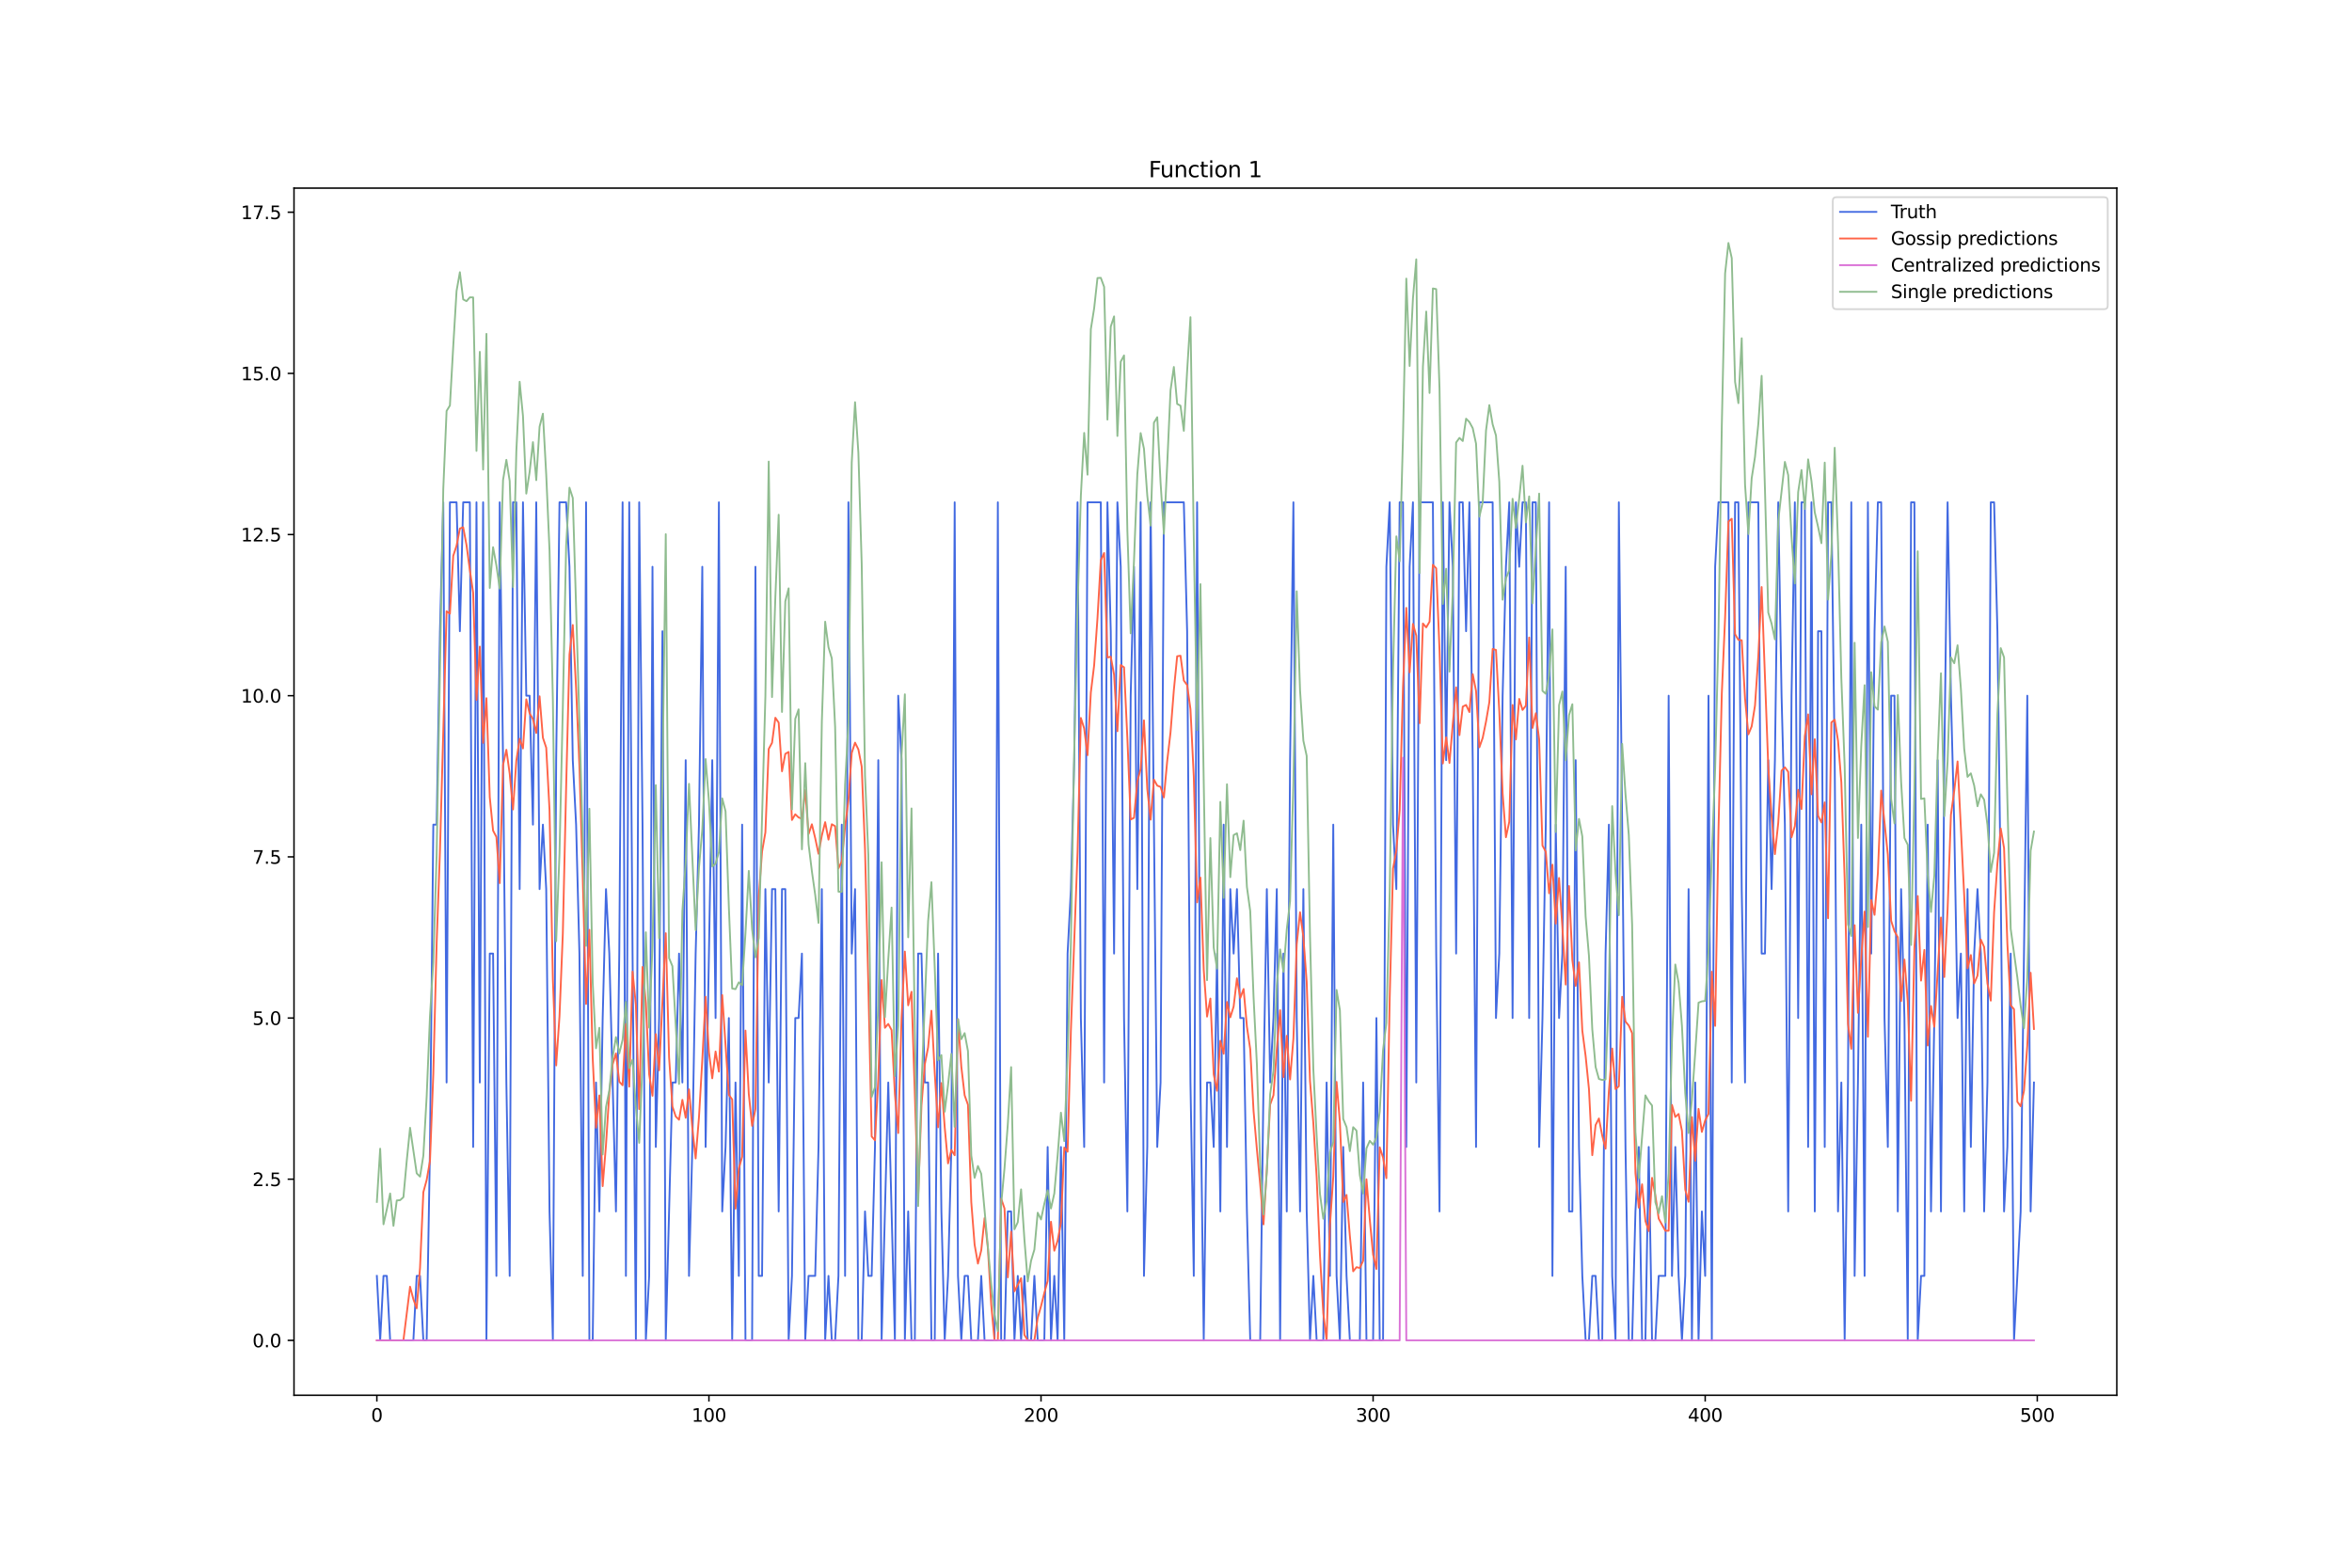 <?xml version="1.0" encoding="utf-8" standalone="no"?>
<!DOCTYPE svg PUBLIC "-//W3C//DTD SVG 1.1//EN"
  "http://www.w3.org/Graphics/SVG/1.1/DTD/svg11.dtd">
<svg xmlns:xlink="http://www.w3.org/1999/xlink" width="1296pt" height="864pt" viewBox="0 0 1296 864" xmlns="http://www.w3.org/2000/svg" version="1.1">
 <defs>
  <style type="text/css">*{stroke-linejoin: round; stroke-linecap: butt}</style>
 </defs>
 <g id="figure_1">
  <g id="patch_1">
   <path d="M 0 864 
L 1296 864 
L 1296 0 
L 0 0 
z
" style="fill: #ffffff"/>
  </g>
  <g id="axes_1">
   <g id="patch_2">
    <path d="M 162 768.96 
L 1166.4 768.96 
L 1166.4 103.68 
L 162 103.68 
z
" style="fill: #ffffff"/>
   </g>
   <g id="matplotlib.axis_1">
    <g id="xtick_1">
     <g id="line2d_1">
      <defs>
       <path id="m8af82db2a5" d="M 0 0 
L 0 3.5 
" style="stroke: #000000; stroke-width: 0.8"/>
      </defs>
      <g>
       <use xlink:href="#m8af82db2a5" x="207.655" y="768.96" style="stroke: #000000; stroke-width: 0.8"/>
      </g>
     </g>
     <g id="text_1">
      <!-- 0 -->
      <g transform="translate(204.473 783.558) scale(0.1 -0.1)">
       <defs>
        <path id="DejaVuSans-30" d="M 2034 4250 
Q 1547 4250 1301 3770 
Q 1056 3291 1056 2328 
Q 1056 1369 1301 889 
Q 1547 409 2034 409 
Q 2525 409 2770 889 
Q 3016 1369 3016 2328 
Q 3016 3291 2770 3770 
Q 2525 4250 2034 4250 
z
M 2034 4750 
Q 2819 4750 3233 4129 
Q 3647 3509 3647 2328 
Q 3647 1150 3233 529 
Q 2819 -91 2034 -91 
Q 1250 -91 836 529 
Q 422 1150 422 2328 
Q 422 3509 836 4129 
Q 1250 4750 2034 4750 
z
" transform="scale(0.016)"/>
       </defs>
       <use xlink:href="#DejaVuSans-30"/>
      </g>
     </g>
    </g>
    <g id="xtick_2">
     <g id="line2d_2">
      <g>
       <use xlink:href="#m8af82db2a5" x="390.639" y="768.96" style="stroke: #000000; stroke-width: 0.8"/>
      </g>
     </g>
     <g id="text_2">
      <!-- 100 -->
      <g transform="translate(381.095 783.558) scale(0.1 -0.1)">
       <defs>
        <path id="DejaVuSans-31" d="M 794 531 
L 1825 531 
L 1825 4091 
L 703 3866 
L 703 4441 
L 1819 4666 
L 2450 4666 
L 2450 531 
L 3481 531 
L 3481 0 
L 794 0 
L 794 531 
z
" transform="scale(0.016)"/>
       </defs>
       <use xlink:href="#DejaVuSans-31"/>
       <use xlink:href="#DejaVuSans-30" x="63.623"/>
       <use xlink:href="#DejaVuSans-30" x="127.246"/>
      </g>
     </g>
    </g>
    <g id="xtick_3">
     <g id="line2d_3">
      <g>
       <use xlink:href="#m8af82db2a5" x="573.623" y="768.96" style="stroke: #000000; stroke-width: 0.8"/>
      </g>
     </g>
     <g id="text_3">
      <!-- 200 -->
      <g transform="translate(564.079 783.558) scale(0.1 -0.1)">
       <defs>
        <path id="DejaVuSans-32" d="M 1228 531 
L 3431 531 
L 3431 0 
L 469 0 
L 469 531 
Q 828 903 1448 1529 
Q 2069 2156 2228 2338 
Q 2531 2678 2651 2914 
Q 2772 3150 2772 3378 
Q 2772 3750 2511 3984 
Q 2250 4219 1831 4219 
Q 1534 4219 1204 4116 
Q 875 4013 500 3803 
L 500 4441 
Q 881 4594 1212 4672 
Q 1544 4750 1819 4750 
Q 2544 4750 2975 4387 
Q 3406 4025 3406 3419 
Q 3406 3131 3298 2873 
Q 3191 2616 2906 2266 
Q 2828 2175 2409 1742 
Q 1991 1309 1228 531 
z
" transform="scale(0.016)"/>
       </defs>
       <use xlink:href="#DejaVuSans-32"/>
       <use xlink:href="#DejaVuSans-30" x="63.623"/>
       <use xlink:href="#DejaVuSans-30" x="127.246"/>
      </g>
     </g>
    </g>
    <g id="xtick_4">
     <g id="line2d_4">
      <g>
       <use xlink:href="#m8af82db2a5" x="756.607" y="768.96" style="stroke: #000000; stroke-width: 0.8"/>
      </g>
     </g>
     <g id="text_4">
      <!-- 300 -->
      <g transform="translate(747.063 783.558) scale(0.1 -0.1)">
       <defs>
        <path id="DejaVuSans-33" d="M 2597 2516 
Q 3050 2419 3304 2112 
Q 3559 1806 3559 1356 
Q 3559 666 3084 287 
Q 2609 -91 1734 -91 
Q 1441 -91 1130 -33 
Q 819 25 488 141 
L 488 750 
Q 750 597 1062 519 
Q 1375 441 1716 441 
Q 2309 441 2620 675 
Q 2931 909 2931 1356 
Q 2931 1769 2642 2001 
Q 2353 2234 1838 2234 
L 1294 2234 
L 1294 2753 
L 1863 2753 
Q 2328 2753 2575 2939 
Q 2822 3125 2822 3475 
Q 2822 3834 2567 4026 
Q 2313 4219 1838 4219 
Q 1578 4219 1281 4162 
Q 984 4106 628 3988 
L 628 4550 
Q 988 4650 1302 4700 
Q 1616 4750 1894 4750 
Q 2613 4750 3031 4423 
Q 3450 4097 3450 3541 
Q 3450 3153 3228 2886 
Q 3006 2619 2597 2516 
z
" transform="scale(0.016)"/>
       </defs>
       <use xlink:href="#DejaVuSans-33"/>
       <use xlink:href="#DejaVuSans-30" x="63.623"/>
       <use xlink:href="#DejaVuSans-30" x="127.246"/>
      </g>
     </g>
    </g>
    <g id="xtick_5">
     <g id="line2d_5">
      <g>
       <use xlink:href="#m8af82db2a5" x="939.591" y="768.96" style="stroke: #000000; stroke-width: 0.8"/>
      </g>
     </g>
     <g id="text_5">
      <!-- 400 -->
      <g transform="translate(930.047 783.558) scale(0.1 -0.1)">
       <defs>
        <path id="DejaVuSans-34" d="M 2419 4116 
L 825 1625 
L 2419 1625 
L 2419 4116 
z
M 2253 4666 
L 3047 4666 
L 3047 1625 
L 3713 1625 
L 3713 1100 
L 3047 1100 
L 3047 0 
L 2419 0 
L 2419 1100 
L 313 1100 
L 313 1709 
L 2253 4666 
z
" transform="scale(0.016)"/>
       </defs>
       <use xlink:href="#DejaVuSans-34"/>
       <use xlink:href="#DejaVuSans-30" x="63.623"/>
       <use xlink:href="#DejaVuSans-30" x="127.246"/>
      </g>
     </g>
    </g>
    <g id="xtick_6">
     <g id="line2d_6">
      <g>
       <use xlink:href="#m8af82db2a5" x="1122.575" y="768.96" style="stroke: #000000; stroke-width: 0.8"/>
      </g>
     </g>
     <g id="text_6">
      <!-- 500 -->
      <g transform="translate(1113.032 783.558) scale(0.1 -0.1)">
       <defs>
        <path id="DejaVuSans-35" d="M 691 4666 
L 3169 4666 
L 3169 4134 
L 1269 4134 
L 1269 2991 
Q 1406 3038 1543 3061 
Q 1681 3084 1819 3084 
Q 2600 3084 3056 2656 
Q 3513 2228 3513 1497 
Q 3513 744 3044 326 
Q 2575 -91 1722 -91 
Q 1428 -91 1123 -41 
Q 819 9 494 109 
L 494 744 
Q 775 591 1075 516 
Q 1375 441 1709 441 
Q 2250 441 2565 725 
Q 2881 1009 2881 1497 
Q 2881 1984 2565 2268 
Q 2250 2553 1709 2553 
Q 1456 2553 1204 2497 
Q 953 2441 691 2322 
L 691 4666 
z
" transform="scale(0.016)"/>
       </defs>
       <use xlink:href="#DejaVuSans-35"/>
       <use xlink:href="#DejaVuSans-30" x="63.623"/>
       <use xlink:href="#DejaVuSans-30" x="127.246"/>
      </g>
     </g>
    </g>
   </g>
   <g id="matplotlib.axis_2">
    <g id="ytick_1">
     <g id="line2d_7">
      <defs>
       <path id="md6c53625ad" d="M 0 0 
L -3.5 0 
" style="stroke: #000000; stroke-width: 0.8"/>
      </defs>
      <g>
       <use xlink:href="#md6c53625ad" x="162" y="738.72" style="stroke: #000000; stroke-width: 0.8"/>
      </g>
     </g>
     <g id="text_7">
      <!-- 0.0 -->
      <g transform="translate(139.097 742.519) scale(0.1 -0.1)">
       <defs>
        <path id="DejaVuSans-2e" d="M 684 794 
L 1344 794 
L 1344 0 
L 684 0 
L 684 794 
z
" transform="scale(0.016)"/>
       </defs>
       <use xlink:href="#DejaVuSans-30"/>
       <use xlink:href="#DejaVuSans-2e" x="63.623"/>
       <use xlink:href="#DejaVuSans-30" x="95.41"/>
      </g>
     </g>
    </g>
    <g id="ytick_2">
     <g id="line2d_8">
      <g>
       <use xlink:href="#md6c53625ad" x="162" y="649.896" style="stroke: #000000; stroke-width: 0.8"/>
      </g>
     </g>
     <g id="text_8">
      <!-- 2.5 -->
      <g transform="translate(139.097 653.695) scale(0.1 -0.1)">
       <use xlink:href="#DejaVuSans-32"/>
       <use xlink:href="#DejaVuSans-2e" x="63.623"/>
       <use xlink:href="#DejaVuSans-35" x="95.41"/>
      </g>
     </g>
    </g>
    <g id="ytick_3">
     <g id="line2d_9">
      <g>
       <use xlink:href="#md6c53625ad" x="162" y="561.072" style="stroke: #000000; stroke-width: 0.8"/>
      </g>
     </g>
     <g id="text_9">
      <!-- 5.0 -->
      <g transform="translate(139.097 564.871) scale(0.1 -0.1)">
       <use xlink:href="#DejaVuSans-35"/>
       <use xlink:href="#DejaVuSans-2e" x="63.623"/>
       <use xlink:href="#DejaVuSans-30" x="95.41"/>
      </g>
     </g>
    </g>
    <g id="ytick_4">
     <g id="line2d_10">
      <g>
       <use xlink:href="#md6c53625ad" x="162" y="472.247" style="stroke: #000000; stroke-width: 0.8"/>
      </g>
     </g>
     <g id="text_10">
      <!-- 7.5 -->
      <g transform="translate(139.097 476.047) scale(0.1 -0.1)">
       <defs>
        <path id="DejaVuSans-37" d="M 525 4666 
L 3525 4666 
L 3525 4397 
L 1831 0 
L 1172 0 
L 2766 4134 
L 525 4134 
L 525 4666 
z
" transform="scale(0.016)"/>
       </defs>
       <use xlink:href="#DejaVuSans-37"/>
       <use xlink:href="#DejaVuSans-2e" x="63.623"/>
       <use xlink:href="#DejaVuSans-35" x="95.41"/>
      </g>
     </g>
    </g>
    <g id="ytick_5">
     <g id="line2d_11">
      <g>
       <use xlink:href="#md6c53625ad" x="162" y="383.423" style="stroke: #000000; stroke-width: 0.8"/>
      </g>
     </g>
     <g id="text_11">
      <!-- 10.0 -->
      <g transform="translate(132.734 387.222) scale(0.1 -0.1)">
       <use xlink:href="#DejaVuSans-31"/>
       <use xlink:href="#DejaVuSans-30" x="63.623"/>
       <use xlink:href="#DejaVuSans-2e" x="127.246"/>
       <use xlink:href="#DejaVuSans-30" x="159.033"/>
      </g>
     </g>
    </g>
    <g id="ytick_6">
     <g id="line2d_12">
      <g>
       <use xlink:href="#md6c53625ad" x="162" y="294.599" style="stroke: #000000; stroke-width: 0.8"/>
      </g>
     </g>
     <g id="text_12">
      <!-- 12.5 -->
      <g transform="translate(132.734 298.398) scale(0.1 -0.1)">
       <use xlink:href="#DejaVuSans-31"/>
       <use xlink:href="#DejaVuSans-32" x="63.623"/>
       <use xlink:href="#DejaVuSans-2e" x="127.246"/>
       <use xlink:href="#DejaVuSans-35" x="159.033"/>
      </g>
     </g>
    </g>
    <g id="ytick_7">
     <g id="line2d_13">
      <g>
       <use xlink:href="#md6c53625ad" x="162" y="205.775" style="stroke: #000000; stroke-width: 0.8"/>
      </g>
     </g>
     <g id="text_13">
      <!-- 15.0 -->
      <g transform="translate(132.734 209.574) scale(0.1 -0.1)">
       <use xlink:href="#DejaVuSans-31"/>
       <use xlink:href="#DejaVuSans-35" x="63.623"/>
       <use xlink:href="#DejaVuSans-2e" x="127.246"/>
       <use xlink:href="#DejaVuSans-30" x="159.033"/>
      </g>
     </g>
    </g>
    <g id="ytick_8">
     <g id="line2d_14">
      <g>
       <use xlink:href="#md6c53625ad" x="162" y="116.95" style="stroke: #000000; stroke-width: 0.8"/>
      </g>
     </g>
     <g id="text_14">
      <!-- 17.5 -->
      <g transform="translate(132.734 120.75) scale(0.1 -0.1)">
       <use xlink:href="#DejaVuSans-31"/>
       <use xlink:href="#DejaVuSans-37" x="63.623"/>
       <use xlink:href="#DejaVuSans-2e" x="127.246"/>
       <use xlink:href="#DejaVuSans-35" x="159.033"/>
      </g>
     </g>
    </g>
   </g>
   <g id="line2d_15">
    <path d="M 207.655 703.19 
L 209.484 738.72 
L 211.314 703.19 
L 213.144 703.19 
L 214.974 738.72 
L 227.783 738.72 
L 229.613 703.19 
L 231.442 703.19 
L 233.272 738.72 
L 235.102 738.72 
L 236.932 632.131 
L 238.762 454.482 
L 240.592 454.482 
L 242.422 347.893 
L 244.251 276.834 
L 246.081 596.601 
L 247.911 276.834 
L 251.571 276.834 
L 253.401 347.893 
L 255.23 276.834 
L 258.89 276.834 
L 260.72 632.131 
L 262.55 276.834 
L 264.38 596.601 
L 266.209 276.834 
L 268.039 738.72 
L 269.869 525.542 
L 271.699 525.542 
L 273.529 703.19 
L 275.359 276.834 
L 277.189 418.953 
L 279.018 596.601 
L 280.848 703.19 
L 282.678 276.834 
L 284.508 276.834 
L 286.338 490.012 
L 288.168 276.834 
L 289.997 383.423 
L 291.827 383.423 
L 293.657 454.482 
L 295.487 276.834 
L 297.317 490.012 
L 299.147 454.482 
L 300.976 490.012 
L 302.806 667.661 
L 304.636 738.72 
L 306.466 418.953 
L 308.296 276.834 
L 311.956 276.834 
L 313.785 312.364 
L 315.615 418.953 
L 317.445 454.482 
L 319.275 525.542 
L 321.105 703.19 
L 322.935 276.834 
L 324.764 738.72 
L 326.594 738.72 
L 328.424 596.601 
L 330.254 667.661 
L 332.084 561.072 
L 333.914 490.012 
L 335.743 525.542 
L 339.403 667.661 
L 341.233 525.542 
L 343.063 276.834 
L 344.893 703.19 
L 346.723 276.834 
L 348.552 525.542 
L 350.382 738.72 
L 352.212 276.834 
L 354.042 454.482 
L 355.872 738.72 
L 357.702 703.19 
L 359.531 312.364 
L 361.361 632.131 
L 363.191 561.072 
L 365.021 347.893 
L 366.851 738.72 
L 370.51 596.601 
L 372.34 596.601 
L 374.17 525.542 
L 376 596.601 
L 377.83 418.953 
L 379.66 703.19 
L 381.489 632.131 
L 383.319 525.542 
L 385.149 454.482 
L 386.979 312.364 
L 388.809 632.131 
L 392.469 418.953 
L 394.298 561.072 
L 396.128 276.834 
L 397.958 667.661 
L 399.788 632.131 
L 401.618 561.072 
L 403.448 738.72 
L 405.277 596.601 
L 407.107 703.19 
L 408.937 454.482 
L 410.767 738.72 
L 414.427 738.72 
L 416.256 312.364 
L 418.086 703.19 
L 419.916 703.19 
L 421.746 490.012 
L 423.576 596.601 
L 425.406 490.012 
L 427.236 490.012 
L 429.065 667.661 
L 430.895 490.012 
L 432.725 490.012 
L 434.555 738.72 
L 436.385 703.19 
L 438.215 561.072 
L 440.044 561.072 
L 441.874 525.542 
L 443.704 738.72 
L 445.534 703.19 
L 449.194 703.19 
L 451.023 632.131 
L 452.853 490.012 
L 454.683 738.72 
L 456.513 703.19 
L 458.343 738.72 
L 460.173 738.72 
L 462.003 703.19 
L 463.832 454.482 
L 465.662 703.19 
L 467.492 276.834 
L 469.322 525.542 
L 471.152 490.012 
L 472.982 738.72 
L 474.811 738.72 
L 476.641 667.661 
L 478.471 703.19 
L 480.301 703.19 
L 482.131 632.131 
L 483.961 418.953 
L 485.79 738.72 
L 489.45 596.601 
L 493.11 738.72 
L 494.94 383.423 
L 496.77 418.953 
L 498.599 738.72 
L 500.429 667.661 
L 502.259 738.72 
L 504.089 738.72 
L 505.919 525.542 
L 507.749 525.542 
L 509.578 596.601 
L 511.408 596.601 
L 513.238 738.72 
L 515.068 738.72 
L 516.898 525.542 
L 518.728 667.661 
L 520.557 738.72 
L 522.387 703.19 
L 524.217 632.131 
L 526.047 276.834 
L 527.877 703.19 
L 529.707 738.72 
L 531.536 703.19 
L 533.366 703.19 
L 535.196 738.72 
L 538.856 738.72 
L 540.686 703.19 
L 542.516 738.72 
L 548.005 738.72 
L 549.835 276.834 
L 551.665 738.72 
L 553.495 738.72 
L 555.324 667.661 
L 557.154 667.661 
L 558.984 738.72 
L 560.814 703.19 
L 562.644 738.72 
L 564.474 703.19 
L 566.303 738.72 
L 568.133 738.72 
L 569.963 703.19 
L 571.793 738.72 
L 575.453 738.72 
L 577.283 632.131 
L 579.112 738.72 
L 580.942 703.19 
L 582.772 738.72 
L 584.602 632.131 
L 586.432 738.72 
L 588.262 525.542 
L 590.091 490.012 
L 591.921 418.953 
L 593.751 276.834 
L 595.581 561.072 
L 597.411 632.131 
L 599.241 276.834 
L 606.56 276.834 
L 608.39 596.601 
L 610.22 276.834 
L 612.05 347.893 
L 613.879 525.542 
L 615.709 276.834 
L 617.539 312.364 
L 619.369 561.072 
L 621.199 667.661 
L 623.029 383.423 
L 624.858 312.364 
L 626.688 490.012 
L 628.518 276.834 
L 630.348 703.19 
L 632.178 632.131 
L 634.008 276.834 
L 637.667 632.131 
L 639.497 596.601 
L 641.327 276.834 
L 652.306 276.834 
L 654.136 347.893 
L 655.966 596.601 
L 657.796 703.19 
L 659.625 276.834 
L 661.455 596.601 
L 663.285 738.72 
L 665.115 596.601 
L 666.945 596.601 
L 668.775 632.131 
L 670.604 525.542 
L 672.434 667.661 
L 674.264 454.482 
L 676.094 632.131 
L 677.924 490.012 
L 679.754 525.542 
L 681.583 490.012 
L 683.413 561.072 
L 685.243 561.072 
L 687.073 667.661 
L 688.903 738.72 
L 694.392 738.72 
L 696.222 596.601 
L 698.052 490.012 
L 699.882 596.601 
L 701.712 561.072 
L 703.542 490.012 
L 705.371 738.72 
L 707.201 525.542 
L 709.031 667.661 
L 710.861 418.953 
L 712.691 276.834 
L 714.521 561.072 
L 716.35 667.661 
L 718.18 490.012 
L 720.01 667.661 
L 721.84 738.72 
L 723.67 703.19 
L 725.5 738.72 
L 729.159 738.72 
L 730.989 596.601 
L 732.819 703.19 
L 734.649 454.482 
L 736.479 703.19 
L 738.309 738.72 
L 740.138 632.131 
L 741.968 703.19 
L 743.798 738.72 
L 749.288 738.72 
L 751.117 596.601 
L 752.947 738.72 
L 756.607 738.72 
L 758.437 561.072 
L 760.267 738.72 
L 762.097 738.72 
L 763.926 312.364 
L 765.756 276.834 
L 767.586 454.482 
L 769.416 490.012 
L 771.246 276.834 
L 773.076 276.834 
L 774.905 632.131 
L 776.735 312.364 
L 778.565 276.834 
L 780.395 596.601 
L 782.225 276.834 
L 789.544 276.834 
L 791.374 525.542 
L 793.204 667.661 
L 795.034 276.834 
L 796.864 418.953 
L 798.693 276.834 
L 800.523 312.364 
L 802.353 525.542 
L 804.183 276.834 
L 806.013 276.834 
L 807.843 347.893 
L 809.672 276.834 
L 811.502 418.953 
L 813.332 632.131 
L 815.162 276.834 
L 822.481 276.834 
L 824.311 561.072 
L 826.141 525.542 
L 827.971 383.423 
L 829.801 312.364 
L 831.63 276.834 
L 833.46 561.072 
L 835.29 276.834 
L 837.12 312.364 
L 838.95 276.834 
L 840.78 276.834 
L 842.61 561.072 
L 844.439 276.834 
L 846.269 276.834 
L 848.099 632.131 
L 849.929 561.072 
L 851.759 454.482 
L 853.589 276.834 
L 855.418 703.19 
L 857.248 454.482 
L 859.078 561.072 
L 860.908 525.542 
L 862.738 312.364 
L 864.568 667.661 
L 866.397 667.661 
L 868.227 418.953 
L 870.057 632.131 
L 871.887 703.19 
L 873.717 738.72 
L 875.547 738.72 
L 877.377 703.19 
L 879.206 703.19 
L 881.036 738.72 
L 882.866 738.72 
L 884.696 525.542 
L 886.526 454.482 
L 888.356 703.19 
L 890.185 738.72 
L 892.015 276.834 
L 895.675 632.131 
L 897.505 738.72 
L 899.335 738.72 
L 901.164 667.661 
L 902.994 632.131 
L 904.824 738.72 
L 906.654 738.72 
L 908.484 632.131 
L 910.314 738.72 
L 912.144 738.72 
L 913.973 703.19 
L 917.633 703.19 
L 919.463 383.423 
L 921.293 703.19 
L 923.123 632.131 
L 924.952 703.19 
L 926.782 738.72 
L 928.612 703.19 
L 930.442 490.012 
L 932.272 738.72 
L 934.102 596.601 
L 935.931 738.72 
L 937.761 667.661 
L 939.591 703.19 
L 941.421 383.423 
L 943.251 738.72 
L 945.081 312.364 
L 946.911 276.834 
L 952.4 276.834 
L 954.23 596.601 
L 956.06 276.834 
L 957.89 276.834 
L 959.719 490.012 
L 961.549 596.601 
L 963.379 276.834 
L 968.869 276.834 
L 970.698 525.542 
L 972.528 525.542 
L 974.358 418.953 
L 976.188 490.012 
L 978.018 418.953 
L 979.848 276.834 
L 981.678 383.423 
L 983.507 454.482 
L 985.337 667.661 
L 987.167 383.423 
L 988.997 276.834 
L 990.827 561.072 
L 992.657 276.834 
L 994.486 276.834 
L 996.316 632.131 
L 998.146 276.834 
L 999.976 667.661 
L 1001.806 347.893 
L 1003.636 347.893 
L 1005.465 632.131 
L 1007.295 276.834 
L 1009.125 276.834 
L 1010.955 418.953 
L 1012.785 667.661 
L 1014.615 596.601 
L 1016.444 738.72 
L 1018.274 596.601 
L 1020.104 276.834 
L 1021.934 703.19 
L 1023.764 596.601 
L 1025.594 454.482 
L 1027.424 703.19 
L 1029.253 276.834 
L 1031.083 525.542 
L 1032.913 347.893 
L 1034.743 276.834 
L 1036.573 276.834 
L 1038.403 561.072 
L 1040.232 632.131 
L 1042.062 383.423 
L 1043.892 383.423 
L 1045.722 667.661 
L 1047.552 490.012 
L 1049.382 561.072 
L 1051.211 738.72 
L 1053.041 276.834 
L 1054.871 276.834 
L 1056.701 738.72 
L 1058.531 703.19 
L 1060.361 703.19 
L 1062.191 454.482 
L 1064.02 667.661 
L 1065.85 561.072 
L 1067.68 418.953 
L 1069.51 667.661 
L 1071.34 418.953 
L 1073.17 276.834 
L 1074.999 383.423 
L 1076.829 454.482 
L 1078.659 561.072 
L 1080.489 525.542 
L 1082.319 667.661 
L 1084.149 490.012 
L 1085.978 632.131 
L 1087.808 525.542 
L 1089.638 490.012 
L 1091.468 525.542 
L 1093.298 667.661 
L 1095.128 596.601 
L 1096.958 276.834 
L 1098.787 276.834 
L 1100.617 347.893 
L 1102.447 490.012 
L 1104.277 667.661 
L 1106.107 632.131 
L 1107.937 525.542 
L 1109.766 738.72 
L 1113.426 667.661 
L 1117.086 383.423 
L 1118.916 667.661 
L 1120.745 596.601 
L 1120.745 596.601 
" clip-path="url(#p7cb14b91e2)" style="fill: none; stroke: #4169e1; stroke-linecap: square"/>
   </g>
   <g id="line2d_16">
    <path d="M 207.655 738.72 
L 222.293 738.72 
L 225.953 709.132 
L 227.783 716.056 
L 229.613 721.052 
L 231.442 698.727 
L 233.272 657.058 
L 235.102 650.329 
L 236.932 639.815 
L 238.762 591.876 
L 240.592 520.115 
L 242.422 469.203 
L 246.081 336.891 
L 247.911 338.191 
L 249.741 306.355 
L 251.571 300.759 
L 253.401 291.295 
L 255.23 290.575 
L 257.06 300.432 
L 258.89 314.159 
L 260.72 326.696 
L 262.55 385.779 
L 264.38 356.353 
L 266.209 409.412 
L 268.039 384.787 
L 269.869 439.355 
L 271.699 457.772 
L 273.529 461.265 
L 275.359 486.733 
L 277.189 421.602 
L 279.018 413.226 
L 280.848 426.394 
L 282.678 446.147 
L 284.508 419.259 
L 286.338 407.198 
L 288.168 412.482 
L 289.997 385.404 
L 291.827 393.151 
L 293.657 396.303 
L 295.487 403.945 
L 297.317 383.745 
L 299.147 406.575 
L 300.976 412.081 
L 302.806 446.542 
L 304.636 539.711 
L 306.466 587.194 
L 308.296 559.95 
L 310.126 514.599 
L 311.956 433.912 
L 313.785 360.785 
L 315.615 344.451 
L 317.445 379.349 
L 319.275 422.236 
L 321.105 483.5 
L 322.935 553.338 
L 324.764 512.443 
L 326.594 583.278 
L 328.424 621.497 
L 330.254 603.714 
L 332.084 653.721 
L 333.914 631.002 
L 335.743 602.295 
L 337.573 586.562 
L 339.403 580.581 
L 341.233 596.146 
L 343.063 598.124 
L 344.893 564.3 
L 346.723 598.887 
L 348.552 535.503 
L 350.382 553.883 
L 352.212 611.257 
L 354.042 532.917 
L 355.872 552.655 
L 357.702 592.128 
L 359.531 603.923 
L 361.361 569.944 
L 363.191 589.856 
L 366.851 514.316 
L 368.681 582.8 
L 370.51 609.768 
L 372.34 615.301 
L 374.17 617.12 
L 376 606.163 
L 377.83 616.052 
L 379.66 600.375 
L 381.489 621.766 
L 383.319 638.444 
L 385.149 615.743 
L 386.979 584.164 
L 388.809 549.345 
L 390.639 579.935 
L 392.469 594.296 
L 394.298 579.511 
L 396.128 590.619 
L 397.958 548.414 
L 401.618 603.451 
L 403.448 605.909 
L 405.277 666.127 
L 407.107 643.962 
L 408.937 637.519 
L 410.767 567.986 
L 412.597 602.932 
L 414.427 620.49 
L 416.256 611.169 
L 418.086 494.188 
L 419.916 469.319 
L 421.746 458.764 
L 423.576 412.796 
L 425.406 409.408 
L 427.236 395.575 
L 429.065 398.249 
L 430.895 425.09 
L 432.725 415.45 
L 434.555 414.42 
L 436.385 451.922 
L 438.215 448.774 
L 440.044 450.525 
L 441.874 451.177 
L 443.704 435.45 
L 445.534 459.681 
L 447.364 454.284 
L 449.194 461.932 
L 451.023 470.554 
L 452.853 460.429 
L 454.683 453.122 
L 456.513 462.758 
L 458.343 454.271 
L 460.173 455.325 
L 462.003 478.609 
L 463.832 474.665 
L 465.662 455.503 
L 467.492 441.216 
L 469.322 414.959 
L 471.152 409.304 
L 472.982 413.013 
L 474.811 422.482 
L 476.641 468.136 
L 478.471 542.524 
L 480.301 626.345 
L 482.131 628.465 
L 483.961 594.744 
L 485.79 540.155 
L 487.62 566.455 
L 489.45 564.314 
L 491.28 567.682 
L 493.11 603.001 
L 494.94 624.454 
L 496.77 561.08 
L 498.599 524.423 
L 500.429 554.051 
L 502.259 546.589 
L 505.919 659.518 
L 507.749 609.153 
L 509.578 586.63 
L 511.408 577.206 
L 513.238 557.045 
L 515.068 591.462 
L 516.898 621.294 
L 518.728 596.885 
L 520.557 621.306 
L 522.387 641.183 
L 524.217 633.797 
L 526.047 636.694 
L 527.877 561.777 
L 529.707 587.907 
L 531.536 603.65 
L 533.366 608.848 
L 535.196 662.547 
L 537.026 685.943 
L 538.856 696.397 
L 540.686 689.119 
L 542.516 671.335 
L 544.345 687.93 
L 546.175 718.937 
L 548.005 738.72 
L 549.835 738.72 
L 551.665 660.645 
L 553.495 665.987 
L 555.324 703.99 
L 557.154 678.827 
L 558.984 711.698 
L 562.644 704.46 
L 564.474 735.713 
L 566.303 738.72 
L 569.963 738.72 
L 571.793 726.364 
L 573.623 719.884 
L 575.453 712.537 
L 577.283 705.977 
L 579.112 673.342 
L 580.942 689.307 
L 582.772 683.784 
L 584.602 673.793 
L 586.432 632.454 
L 588.262 634.743 
L 590.091 567.726 
L 593.751 469.795 
L 595.581 395.688 
L 597.411 401.474 
L 599.241 416.235 
L 601.07 381.661 
L 602.9 366.667 
L 604.73 340.779 
L 606.56 308.833 
L 608.39 304.777 
L 610.22 362.338 
L 612.05 361.948 
L 613.879 371.869 
L 615.709 403.01 
L 617.539 366.512 
L 619.369 367.775 
L 621.199 406.808 
L 623.029 451.652 
L 624.858 450.733 
L 626.688 430.619 
L 628.518 423.82 
L 630.348 397.011 
L 632.178 434.854 
L 634.008 451.743 
L 635.837 429.644 
L 637.667 432.975 
L 639.497 433.682 
L 641.327 439.501 
L 643.157 419.391 
L 644.987 403.611 
L 646.817 380.304 
L 648.646 361.682 
L 650.476 361.391 
L 652.306 375.054 
L 654.136 377.559 
L 655.966 390.793 
L 657.796 427.98 
L 659.625 497.326 
L 661.455 483.66 
L 663.285 534.523 
L 665.115 560.285 
L 666.945 550.333 
L 668.775 592.099 
L 670.604 601.163 
L 672.434 573.613 
L 674.264 580.765 
L 676.094 552.215 
L 677.924 560.663 
L 679.754 554.771 
L 681.583 539.157 
L 683.413 550.039 
L 685.243 545.054 
L 687.073 565.799 
L 688.903 578.233 
L 690.733 612.261 
L 692.563 633.306 
L 694.392 652.758 
L 696.222 674.809 
L 698.052 644.184 
L 699.882 608.764 
L 701.712 603.624 
L 703.542 578.369 
L 705.371 556.773 
L 707.201 593.623 
L 709.031 570.849 
L 710.861 594.899 
L 712.691 572.39 
L 714.521 520.361 
L 716.35 502.788 
L 718.18 516.331 
L 720.01 541.078 
L 721.84 595.725 
L 723.67 618.899 
L 725.5 648.689 
L 727.33 691.808 
L 729.159 723.722 
L 730.989 738.72 
L 732.819 675.17 
L 734.649 648.578 
L 736.479 596.258 
L 738.309 618.441 
L 740.138 662.48 
L 741.968 658.546 
L 743.798 681.141 
L 745.628 700.654 
L 747.458 698.391 
L 749.288 698.813 
L 751.117 694.844 
L 752.947 649.938 
L 754.777 672.124 
L 756.607 691.474 
L 758.437 699.378 
L 760.267 632.327 
L 762.097 637.966 
L 763.926 649.355 
L 765.756 550.124 
L 767.586 478.724 
L 769.416 468.756 
L 771.246 446.63 
L 773.076 378.686 
L 774.905 335.017 
L 776.735 370.589 
L 778.565 343.868 
L 780.395 350.319 
L 782.225 398.611 
L 784.055 343.62 
L 785.884 345.764 
L 787.714 342.629 
L 789.544 311.317 
L 791.374 313.195 
L 793.204 358.315 
L 795.034 420.78 
L 796.864 406.351 
L 798.693 420.479 
L 800.523 398.925 
L 802.353 378.821 
L 804.183 405.167 
L 806.013 389.429 
L 807.843 388.521 
L 809.672 392.449 
L 811.502 371.544 
L 813.332 380.843 
L 815.162 411.878 
L 816.992 406.681 
L 818.822 397.729 
L 820.651 387.016 
L 822.481 357.676 
L 824.311 358.195 
L 826.141 392.164 
L 827.971 437.227 
L 829.801 461.429 
L 831.63 452.946 
L 833.46 388.542 
L 835.29 407.522 
L 837.12 385.194 
L 838.95 391.278 
L 840.78 388.928 
L 842.61 351.353 
L 844.439 401.216 
L 846.269 393.091 
L 848.099 407.528 
L 849.929 466.017 
L 851.759 469.418 
L 853.589 492.317 
L 855.418 476.548 
L 857.248 509.038 
L 859.078 483.864 
L 860.908 511.083 
L 862.738 542.617 
L 864.568 488.321 
L 866.397 529.159 
L 868.227 543.357 
L 870.057 530.371 
L 871.887 568.005 
L 873.717 582.07 
L 875.547 600.213 
L 877.377 636.666 
L 879.206 620.041 
L 881.036 616.424 
L 882.866 625.876 
L 884.696 633.072 
L 886.526 601.453 
L 888.356 577.88 
L 890.185 600.26 
L 892.015 598.673 
L 893.845 549.362 
L 895.675 563.02 
L 897.505 565.211 
L 899.335 569.394 
L 901.164 646.561 
L 902.994 665.59 
L 904.824 652.697 
L 906.654 672.935 
L 908.484 678.484 
L 910.314 649.149 
L 912.144 658.916 
L 913.973 671.635 
L 917.633 678.307 
L 919.463 678.298 
L 921.293 608.966 
L 923.123 615.583 
L 924.952 613.932 
L 926.782 623.222 
L 928.612 655.642 
L 930.442 662.355 
L 932.272 615.673 
L 934.102 639.721 
L 935.931 611.139 
L 937.761 623.824 
L 939.591 617.487 
L 941.421 613.912 
L 943.251 535.562 
L 945.081 565.398 
L 946.911 457.869 
L 948.74 382.422 
L 950.57 340.258 
L 952.4 287.413 
L 954.23 285.912 
L 956.06 349.488 
L 957.89 352.667 
L 959.719 352.865 
L 961.549 384.92 
L 963.379 404.722 
L 965.209 400.336 
L 967.039 388.852 
L 968.869 361.663 
L 970.698 323.523 
L 974.358 422.623 
L 976.188 450.035 
L 978.018 470.739 
L 979.848 453.532 
L 981.678 424.686 
L 983.507 422.883 
L 985.337 425.376 
L 987.167 461.457 
L 988.997 455.325 
L 990.827 435.309 
L 992.657 445.879 
L 994.486 405.713 
L 996.316 393.701 
L 998.146 437.776 
L 999.976 407.405 
L 1001.806 449.613 
L 1003.636 453.276 
L 1005.465 442.21 
L 1007.295 506.067 
L 1009.125 398.126 
L 1010.955 396.669 
L 1012.785 408.219 
L 1014.615 431.146 
L 1016.444 484.25 
L 1018.274 564.217 
L 1020.104 578.035 
L 1021.934 509.903 
L 1023.764 558.191 
L 1025.594 527.93 
L 1027.424 502.373 
L 1029.253 571.386 
L 1031.083 496.099 
L 1032.913 504.208 
L 1034.743 481.307 
L 1036.573 435.731 
L 1040.232 470.999 
L 1042.062 507.494 
L 1043.892 513.228 
L 1045.722 516.531 
L 1047.552 551.714 
L 1049.382 528.844 
L 1051.211 551.992 
L 1053.041 606.636 
L 1054.871 522.416 
L 1056.701 493.835 
L 1058.531 540.451 
L 1060.361 523.524 
L 1062.191 576.212 
L 1064.02 554.449 
L 1065.85 565.869 
L 1069.51 505.664 
L 1071.34 538.471 
L 1073.17 501.087 
L 1074.999 449.067 
L 1076.829 435.816 
L 1078.659 419.656 
L 1082.319 493.592 
L 1084.149 533.686 
L 1085.978 526.344 
L 1087.808 542.036 
L 1089.638 537.688 
L 1091.468 517.823 
L 1093.298 521.9 
L 1095.128 542.074 
L 1096.958 551.483 
L 1098.787 502.809 
L 1100.617 475.821 
L 1102.447 456.579 
L 1104.277 467.425 
L 1106.107 520.168 
L 1107.937 554.017 
L 1109.766 556.231 
L 1111.596 607.235 
L 1113.426 609.704 
L 1115.256 601.167 
L 1117.086 576.272 
L 1118.916 536.113 
L 1120.745 567.105 
L 1120.745 567.105 
" clip-path="url(#p7cb14b91e2)" style="fill: none; stroke: #ff6347; stroke-linecap: square"/>
   </g>
   <g id="line2d_17">
    <path d="M 207.655 738.72 
L 771.246 738.72 
L 773.076 417.581 
L 774.905 738.72 
L 1120.745 738.72 
L 1120.745 738.72 
" clip-path="url(#p7cb14b91e2)" style="fill: none; stroke: #da70d6; stroke-linecap: square"/>
   </g>
   <g id="line2d_18">
    <path d="M 207.655 662.425 
L 209.484 633.083 
L 211.314 674.739 
L 213.144 666.516 
L 214.974 657.761 
L 216.804 675.599 
L 218.634 661.589 
L 220.463 661.446 
L 222.293 659.783 
L 224.123 639.781 
L 225.953 621.557 
L 229.613 646.664 
L 231.442 648.477 
L 233.272 636.93 
L 235.102 604.313 
L 236.932 559.922 
L 238.762 530.277 
L 240.592 471.36 
L 244.251 269.516 
L 246.081 226.486 
L 247.911 223.486 
L 249.741 190.935 
L 251.571 160.368 
L 253.401 150.015 
L 255.23 165.012 
L 257.06 165.987 
L 258.89 163.877 
L 260.72 163.901 
L 262.55 248.5 
L 264.38 193.903 
L 266.209 258.793 
L 268.039 183.998 
L 269.869 324.031 
L 271.699 301.574 
L 273.529 311.66 
L 275.359 324.42 
L 277.189 264.575 
L 279.018 253.427 
L 280.848 265.065 
L 282.678 323.569 
L 284.508 248.763 
L 286.338 210.392 
L 288.168 229.286 
L 289.997 272.047 
L 291.827 260.175 
L 293.657 243.675 
L 295.487 264.637 
L 297.317 235.152 
L 299.147 227.984 
L 300.976 261.527 
L 302.806 303.443 
L 304.636 385.566 
L 306.466 518.747 
L 308.296 470.381 
L 310.126 389.815 
L 311.956 300.708 
L 313.785 268.767 
L 315.615 274.438 
L 317.445 334.588 
L 321.105 461.595 
L 322.935 521.308 
L 324.764 445.727 
L 326.594 541.493 
L 328.424 577.741 
L 330.254 566.443 
L 332.084 636.291 
L 333.914 610.15 
L 335.743 600.909 
L 337.573 582.683 
L 339.403 571.576 
L 341.233 580.586 
L 343.063 573.088 
L 344.893 552.17 
L 346.723 588.676 
L 348.552 584.015 
L 350.382 610.205 
L 352.212 629.853 
L 354.042 585.682 
L 355.872 513.798 
L 357.702 566.373 
L 359.531 521.277 
L 361.361 432.711 
L 363.191 517.091 
L 365.021 430.239 
L 366.851 294.406 
L 368.681 528.012 
L 370.51 532.479 
L 374.17 597.422 
L 376 502.187 
L 377.83 475.219 
L 379.66 431.992 
L 383.319 512.644 
L 385.149 478.233 
L 386.979 457.175 
L 388.809 418.345 
L 390.639 441.484 
L 392.469 477.547 
L 394.298 475.972 
L 396.128 469.661 
L 397.958 440.004 
L 399.788 447.149 
L 401.618 500.084 
L 403.448 544.81 
L 405.277 545.149 
L 407.107 541.396 
L 408.937 542.976 
L 410.767 514.415 
L 412.597 479.977 
L 414.427 512.054 
L 416.256 527.613 
L 418.086 516.944 
L 421.746 383.647 
L 423.576 254.38 
L 425.406 384.175 
L 427.236 329.134 
L 429.065 283.685 
L 430.895 392.398 
L 432.725 331.419 
L 434.555 324.246 
L 436.385 446.098 
L 438.215 396.179 
L 440.044 390.96 
L 441.874 468.089 
L 443.704 420.603 
L 445.534 465.272 
L 447.364 480.156 
L 449.194 493.138 
L 451.023 508.642 
L 452.853 397.656 
L 454.683 342.629 
L 456.513 356.703 
L 458.343 362.853 
L 460.173 400.706 
L 462.003 491.434 
L 463.832 491.527 
L 465.662 432.36 
L 467.492 397.879 
L 469.322 254.926 
L 471.152 221.656 
L 472.982 249.514 
L 474.811 310.735 
L 476.641 427.45 
L 478.471 471.275 
L 480.301 604.544 
L 482.131 599.202 
L 483.961 552.728 
L 485.79 475.202 
L 487.62 560.594 
L 489.45 528.85 
L 491.28 500.174 
L 493.11 593.038 
L 494.94 565.389 
L 496.77 416.427 
L 498.599 382.651 
L 500.429 516.566 
L 502.259 445.566 
L 504.089 567.875 
L 505.919 664.714 
L 507.749 598.834 
L 511.408 507.682 
L 513.238 486.2 
L 515.068 533.704 
L 516.898 584.373 
L 518.728 581.493 
L 520.557 612.684 
L 522.387 597.971 
L 524.217 580.861 
L 526.047 621.015 
L 527.877 561.66 
L 529.707 572.717 
L 531.536 569.386 
L 533.366 579.293 
L 535.196 636.801 
L 537.026 649.11 
L 538.856 642.617 
L 540.686 646.923 
L 544.345 687.164 
L 546.175 707.706 
L 548.005 724.636 
L 549.835 733.637 
L 551.665 663.683 
L 553.495 643.943 
L 555.324 619.643 
L 557.154 588.119 
L 558.984 677.484 
L 560.814 673.616 
L 562.644 655.501 
L 564.474 683.12 
L 566.303 706.239 
L 568.133 694.859 
L 569.963 688.707 
L 571.793 668.364 
L 573.623 672.071 
L 575.453 663.423 
L 577.283 656.006 
L 579.112 666.032 
L 580.942 657.757 
L 582.772 636.968 
L 584.602 613.228 
L 586.432 628.883 
L 588.262 581.821 
L 590.091 519.65 
L 591.921 413.476 
L 593.751 335.719 
L 595.581 273.166 
L 597.411 238.598 
L 599.241 261.614 
L 601.07 181.432 
L 602.9 169.935 
L 604.73 153.227 
L 606.56 153.12 
L 608.39 158.089 
L 610.22 231.25 
L 612.05 180.017 
L 613.879 174.365 
L 615.709 240.286 
L 617.539 199.33 
L 619.369 195.888 
L 621.199 292.201 
L 623.029 349.058 
L 624.858 308.914 
L 626.688 261.397 
L 628.518 238.684 
L 630.348 247.321 
L 632.178 273.174 
L 634.008 289.694 
L 635.837 232.984 
L 637.667 229.925 
L 639.497 265.95 
L 641.327 294.221 
L 643.157 256.07 
L 644.987 215.124 
L 646.817 202.238 
L 648.646 222.625 
L 650.476 223.587 
L 652.306 237.442 
L 654.136 204.486 
L 655.966 174.804 
L 657.796 297.014 
L 659.625 402.365 
L 661.455 321.932 
L 665.115 540.209 
L 666.945 461.883 
L 668.775 522.237 
L 670.604 533.781 
L 672.434 441.933 
L 674.264 494.837 
L 676.094 432.22 
L 677.924 483.423 
L 679.754 460.24 
L 681.583 459.243 
L 683.413 468.538 
L 685.243 452.294 
L 687.073 488.786 
L 688.903 502.137 
L 690.733 549.459 
L 692.563 586.378 
L 694.392 642.018 
L 696.222 669.304 
L 698.052 646.134 
L 699.882 602.995 
L 701.712 590.172 
L 703.542 543.034 
L 705.371 523.233 
L 707.201 535.593 
L 709.031 512.254 
L 710.861 496.634 
L 712.691 431.067 
L 714.521 325.873 
L 716.35 380.407 
L 718.18 408.219 
L 720.01 416.599 
L 721.84 515.869 
L 723.67 589.058 
L 725.5 625.925 
L 727.33 658.009 
L 729.159 671.682 
L 730.989 662.092 
L 732.819 635.125 
L 734.649 629.514 
L 736.479 545.586 
L 738.309 556.75 
L 740.138 616.673 
L 741.968 621.182 
L 743.798 634.447 
L 745.628 621.212 
L 747.458 623.129 
L 749.288 647.608 
L 751.117 657.773 
L 752.947 632.887 
L 754.777 628.733 
L 756.607 630.874 
L 758.437 626.808 
L 760.267 612.549 
L 762.097 578.595 
L 763.926 563.761 
L 765.756 491.541 
L 767.586 370.023 
L 769.416 295.591 
L 771.246 309.319 
L 773.076 240.862 
L 774.905 153.549 
L 776.735 201.694 
L 778.565 164.419 
L 780.395 142.924 
L 782.225 315.816 
L 784.055 202.107 
L 785.884 171.706 
L 787.714 216.576 
L 789.544 158.964 
L 791.374 159.331 
L 793.204 214.087 
L 795.034 332.851 
L 796.864 313.47 
L 798.693 370.161 
L 800.523 325.49 
L 802.353 243.891 
L 804.183 241.344 
L 806.013 243.067 
L 807.843 230.745 
L 809.672 232.606 
L 811.502 235.959 
L 813.332 244.533 
L 815.162 284.781 
L 816.992 276.936 
L 818.822 237.293 
L 820.651 223.265 
L 822.481 233.9 
L 824.311 240.007 
L 826.141 265.454 
L 827.971 330.519 
L 829.801 318.743 
L 831.63 314.32 
L 833.46 274.893 
L 835.29 290.943 
L 837.12 274.763 
L 838.95 256.67 
L 840.78 287.951 
L 842.61 273.584 
L 844.439 332.47 
L 848.099 272.043 
L 849.929 380.745 
L 851.759 382.375 
L 853.589 372.253 
L 855.418 346.87 
L 857.248 458.515 
L 859.078 388.627 
L 860.908 381.096 
L 862.738 419.041 
L 864.568 394.173 
L 866.397 388.118 
L 868.227 468.671 
L 870.057 451.335 
L 871.887 460.999 
L 873.717 505.229 
L 875.547 526.778 
L 877.377 567.253 
L 879.206 588.011 
L 881.036 594.651 
L 882.866 595.204 
L 884.696 594.891 
L 886.526 545.8 
L 888.356 444.285 
L 890.185 481.224 
L 892.015 504.403 
L 893.845 409.955 
L 895.675 437.548 
L 897.505 460.239 
L 899.335 509.676 
L 901.164 623.87 
L 902.994 649.322 
L 906.654 603.685 
L 908.484 606.96 
L 910.314 609.3 
L 912.144 662.526 
L 913.973 668.678 
L 915.803 659.256 
L 917.633 673.729 
L 919.463 646.714 
L 921.293 573.223 
L 923.123 531.561 
L 924.952 541.706 
L 926.782 565.388 
L 928.612 602.478 
L 930.442 624.457 
L 932.272 606.042 
L 934.102 580.121 
L 935.931 552.591 
L 937.761 551.872 
L 939.591 551.638 
L 941.421 524.251 
L 943.251 470.962 
L 945.081 423.804 
L 946.911 349.71 
L 948.74 234.894 
L 950.57 150.699 
L 952.4 133.92 
L 954.23 142.268 
L 956.06 210.456 
L 957.89 222.194 
L 959.719 186.425 
L 961.549 266.991 
L 963.379 294.339 
L 965.209 263.58 
L 967.039 251.836 
L 968.869 233.643 
L 970.698 207.13 
L 972.528 269.682 
L 974.358 337.624 
L 976.188 343.718 
L 978.018 352.383 
L 979.848 287.153 
L 983.507 254.556 
L 985.337 261.848 
L 987.167 295.968 
L 988.997 321.58 
L 990.827 271.159 
L 992.657 259.022 
L 994.486 280.482 
L 996.316 253.166 
L 998.146 265.037 
L 999.976 282.407 
L 1001.806 290.367 
L 1003.636 299.372 
L 1005.465 254.964 
L 1007.295 330.507 
L 1009.125 305.273 
L 1010.955 246.779 
L 1012.785 299.365 
L 1014.615 373.905 
L 1016.444 422.083 
L 1018.274 509.442 
L 1020.104 515.834 
L 1021.934 354.243 
L 1023.764 461.844 
L 1025.594 411.1 
L 1027.424 377.626 
L 1029.253 510.947 
L 1031.083 370.463 
L 1032.913 389.283 
L 1034.743 391.125 
L 1036.573 353.994 
L 1038.403 345.257 
L 1040.232 353.666 
L 1042.062 440.299 
L 1043.892 453.819 
L 1045.722 383.068 
L 1047.552 430.814 
L 1049.382 461.863 
L 1051.211 465.597 
L 1053.041 520.799 
L 1054.871 435.899 
L 1056.701 303.845 
L 1058.531 440.329 
L 1060.361 439.978 
L 1062.191 481.988 
L 1064.02 502.616 
L 1065.85 482.508 
L 1067.68 416.849 
L 1069.51 371.059 
L 1071.34 449.761 
L 1073.17 419.716 
L 1074.999 362.298 
L 1076.829 365.528 
L 1078.659 355.63 
L 1080.489 379.629 
L 1082.319 412.737 
L 1084.149 428.158 
L 1085.978 426.213 
L 1087.808 432.91 
L 1089.638 444.357 
L 1091.468 437.769 
L 1093.298 440.737 
L 1095.128 454.647 
L 1096.958 480.547 
L 1098.787 470.002 
L 1100.617 393.56 
L 1102.447 357.199 
L 1104.277 362.317 
L 1106.107 441.012 
L 1107.937 511.911 
L 1111.596 538.663 
L 1113.426 554.304 
L 1115.256 566.667 
L 1117.086 538.476 
L 1118.916 468.863 
L 1120.745 458.287 
L 1120.745 458.287 
" clip-path="url(#p7cb14b91e2)" style="fill: none; stroke: #8fbc8f; stroke-linecap: square"/>
   </g>
   <g id="patch_3">
    <path d="M 162 768.96 
L 162 103.68 
" style="fill: none; stroke: #000000; stroke-width: 0.8; stroke-linejoin: miter; stroke-linecap: square"/>
   </g>
   <g id="patch_4">
    <path d="M 1166.4 768.96 
L 1166.4 103.68 
" style="fill: none; stroke: #000000; stroke-width: 0.8; stroke-linejoin: miter; stroke-linecap: square"/>
   </g>
   <g id="patch_5">
    <path d="M 162 768.96 
L 1166.4 768.96 
" style="fill: none; stroke: #000000; stroke-width: 0.8; stroke-linejoin: miter; stroke-linecap: square"/>
   </g>
   <g id="patch_6">
    <path d="M 162 103.68 
L 1166.4 103.68 
" style="fill: none; stroke: #000000; stroke-width: 0.8; stroke-linejoin: miter; stroke-linecap: square"/>
   </g>
   <g id="text_15">
    <!-- Function 1 -->
    <g transform="translate(632.958 97.68) scale(0.12 -0.12)">
     <defs>
      <path id="DejaVuSans-46" d="M 628 4666 
L 3309 4666 
L 3309 4134 
L 1259 4134 
L 1259 2759 
L 3109 2759 
L 3109 2228 
L 1259 2228 
L 1259 0 
L 628 0 
L 628 4666 
z
" transform="scale(0.016)"/>
      <path id="DejaVuSans-75" d="M 544 1381 
L 544 3500 
L 1119 3500 
L 1119 1403 
Q 1119 906 1312 657 
Q 1506 409 1894 409 
Q 2359 409 2629 706 
Q 2900 1003 2900 1516 
L 2900 3500 
L 3475 3500 
L 3475 0 
L 2900 0 
L 2900 538 
Q 2691 219 2414 64 
Q 2138 -91 1772 -91 
Q 1169 -91 856 284 
Q 544 659 544 1381 
z
M 1991 3584 
L 1991 3584 
z
" transform="scale(0.016)"/>
      <path id="DejaVuSans-6e" d="M 3513 2113 
L 3513 0 
L 2938 0 
L 2938 2094 
Q 2938 2591 2744 2837 
Q 2550 3084 2163 3084 
Q 1697 3084 1428 2787 
Q 1159 2491 1159 1978 
L 1159 0 
L 581 0 
L 581 3500 
L 1159 3500 
L 1159 2956 
Q 1366 3272 1645 3428 
Q 1925 3584 2291 3584 
Q 2894 3584 3203 3211 
Q 3513 2838 3513 2113 
z
" transform="scale(0.016)"/>
      <path id="DejaVuSans-63" d="M 3122 3366 
L 3122 2828 
Q 2878 2963 2633 3030 
Q 2388 3097 2138 3097 
Q 1578 3097 1268 2742 
Q 959 2388 959 1747 
Q 959 1106 1268 751 
Q 1578 397 2138 397 
Q 2388 397 2633 464 
Q 2878 531 3122 666 
L 3122 134 
Q 2881 22 2623 -34 
Q 2366 -91 2075 -91 
Q 1284 -91 818 406 
Q 353 903 353 1747 
Q 353 2603 823 3093 
Q 1294 3584 2113 3584 
Q 2378 3584 2631 3529 
Q 2884 3475 3122 3366 
z
" transform="scale(0.016)"/>
      <path id="DejaVuSans-74" d="M 1172 4494 
L 1172 3500 
L 2356 3500 
L 2356 3053 
L 1172 3053 
L 1172 1153 
Q 1172 725 1289 603 
Q 1406 481 1766 481 
L 2356 481 
L 2356 0 
L 1766 0 
Q 1100 0 847 248 
Q 594 497 594 1153 
L 594 3053 
L 172 3053 
L 172 3500 
L 594 3500 
L 594 4494 
L 1172 4494 
z
" transform="scale(0.016)"/>
      <path id="DejaVuSans-69" d="M 603 3500 
L 1178 3500 
L 1178 0 
L 603 0 
L 603 3500 
z
M 603 4863 
L 1178 4863 
L 1178 4134 
L 603 4134 
L 603 4863 
z
" transform="scale(0.016)"/>
      <path id="DejaVuSans-6f" d="M 1959 3097 
Q 1497 3097 1228 2736 
Q 959 2375 959 1747 
Q 959 1119 1226 758 
Q 1494 397 1959 397 
Q 2419 397 2687 759 
Q 2956 1122 2956 1747 
Q 2956 2369 2687 2733 
Q 2419 3097 1959 3097 
z
M 1959 3584 
Q 2709 3584 3137 3096 
Q 3566 2609 3566 1747 
Q 3566 888 3137 398 
Q 2709 -91 1959 -91 
Q 1206 -91 779 398 
Q 353 888 353 1747 
Q 353 2609 779 3096 
Q 1206 3584 1959 3584 
z
" transform="scale(0.016)"/>
      <path id="DejaVuSans-20" transform="scale(0.016)"/>
     </defs>
     <use xlink:href="#DejaVuSans-46"/>
     <use xlink:href="#DejaVuSans-75" x="52.02"/>
     <use xlink:href="#DejaVuSans-6e" x="115.398"/>
     <use xlink:href="#DejaVuSans-63" x="178.777"/>
     <use xlink:href="#DejaVuSans-74" x="233.758"/>
     <use xlink:href="#DejaVuSans-69" x="272.967"/>
     <use xlink:href="#DejaVuSans-6f" x="300.75"/>
     <use xlink:href="#DejaVuSans-6e" x="361.932"/>
     <use xlink:href="#DejaVuSans-20" x="425.311"/>
     <use xlink:href="#DejaVuSans-31" x="457.098"/>
    </g>
   </g>
   <g id="legend_1">
    <g id="patch_7">
     <path d="M 1011.906 170.393 
L 1159.4 170.393 
Q 1161.4 170.393 1161.4 168.393 
L 1161.4 110.68 
Q 1161.4 108.68 1159.4 108.68 
L 1011.906 108.68 
Q 1009.906 108.68 1009.906 110.68 
L 1009.906 168.393 
Q 1009.906 170.393 1011.906 170.393 
z
" style="fill: #ffffff; opacity: 0.8; stroke: #cccccc; stroke-linejoin: miter"/>
    </g>
    <g id="line2d_19">
     <path d="M 1013.906 116.778 
L 1023.906 116.778 
L 1033.906 116.778 
" style="fill: none; stroke: #4169e1; stroke-linecap: square"/>
    </g>
    <g id="text_16">
     <!-- Truth -->
     <g transform="translate(1041.906 120.278) scale(0.1 -0.1)">
      <defs>
       <path id="DejaVuSans-54" d="M -19 4666 
L 3928 4666 
L 3928 4134 
L 2272 4134 
L 2272 0 
L 1638 0 
L 1638 4134 
L -19 4134 
L -19 4666 
z
" transform="scale(0.016)"/>
       <path id="DejaVuSans-72" d="M 2631 2963 
Q 2534 3019 2420 3045 
Q 2306 3072 2169 3072 
Q 1681 3072 1420 2755 
Q 1159 2438 1159 1844 
L 1159 0 
L 581 0 
L 581 3500 
L 1159 3500 
L 1159 2956 
Q 1341 3275 1631 3429 
Q 1922 3584 2338 3584 
Q 2397 3584 2469 3576 
Q 2541 3569 2628 3553 
L 2631 2963 
z
" transform="scale(0.016)"/>
       <path id="DejaVuSans-68" d="M 3513 2113 
L 3513 0 
L 2938 0 
L 2938 2094 
Q 2938 2591 2744 2837 
Q 2550 3084 2163 3084 
Q 1697 3084 1428 2787 
Q 1159 2491 1159 1978 
L 1159 0 
L 581 0 
L 581 4863 
L 1159 4863 
L 1159 2956 
Q 1366 3272 1645 3428 
Q 1925 3584 2291 3584 
Q 2894 3584 3203 3211 
Q 3513 2838 3513 2113 
z
" transform="scale(0.016)"/>
      </defs>
      <use xlink:href="#DejaVuSans-54"/>
      <use xlink:href="#DejaVuSans-72" x="46.334"/>
      <use xlink:href="#DejaVuSans-75" x="87.447"/>
      <use xlink:href="#DejaVuSans-74" x="150.826"/>
      <use xlink:href="#DejaVuSans-68" x="190.035"/>
     </g>
    </g>
    <g id="line2d_20">
     <path d="M 1013.906 131.457 
L 1023.906 131.457 
L 1033.906 131.457 
" style="fill: none; stroke: #ff6347; stroke-linecap: square"/>
    </g>
    <g id="text_17">
     <!-- Gossip predictions -->
     <g transform="translate(1041.906 134.957) scale(0.1 -0.1)">
      <defs>
       <path id="DejaVuSans-47" d="M 3809 666 
L 3809 1919 
L 2778 1919 
L 2778 2438 
L 4434 2438 
L 4434 434 
Q 4069 175 3628 42 
Q 3188 -91 2688 -91 
Q 1594 -91 976 548 
Q 359 1188 359 2328 
Q 359 3472 976 4111 
Q 1594 4750 2688 4750 
Q 3144 4750 3555 4637 
Q 3966 4525 4313 4306 
L 4313 3634 
Q 3963 3931 3569 4081 
Q 3175 4231 2741 4231 
Q 1884 4231 1454 3753 
Q 1025 3275 1025 2328 
Q 1025 1384 1454 906 
Q 1884 428 2741 428 
Q 3075 428 3337 486 
Q 3600 544 3809 666 
z
" transform="scale(0.016)"/>
       <path id="DejaVuSans-73" d="M 2834 3397 
L 2834 2853 
Q 2591 2978 2328 3040 
Q 2066 3103 1784 3103 
Q 1356 3103 1142 2972 
Q 928 2841 928 2578 
Q 928 2378 1081 2264 
Q 1234 2150 1697 2047 
L 1894 2003 
Q 2506 1872 2764 1633 
Q 3022 1394 3022 966 
Q 3022 478 2636 193 
Q 2250 -91 1575 -91 
Q 1294 -91 989 -36 
Q 684 19 347 128 
L 347 722 
Q 666 556 975 473 
Q 1284 391 1588 391 
Q 1994 391 2212 530 
Q 2431 669 2431 922 
Q 2431 1156 2273 1281 
Q 2116 1406 1581 1522 
L 1381 1569 
Q 847 1681 609 1914 
Q 372 2147 372 2553 
Q 372 3047 722 3315 
Q 1072 3584 1716 3584 
Q 2034 3584 2315 3537 
Q 2597 3491 2834 3397 
z
" transform="scale(0.016)"/>
       <path id="DejaVuSans-70" d="M 1159 525 
L 1159 -1331 
L 581 -1331 
L 581 3500 
L 1159 3500 
L 1159 2969 
Q 1341 3281 1617 3432 
Q 1894 3584 2278 3584 
Q 2916 3584 3314 3078 
Q 3713 2572 3713 1747 
Q 3713 922 3314 415 
Q 2916 -91 2278 -91 
Q 1894 -91 1617 61 
Q 1341 213 1159 525 
z
M 3116 1747 
Q 3116 2381 2855 2742 
Q 2594 3103 2138 3103 
Q 1681 3103 1420 2742 
Q 1159 2381 1159 1747 
Q 1159 1113 1420 752 
Q 1681 391 2138 391 
Q 2594 391 2855 752 
Q 3116 1113 3116 1747 
z
" transform="scale(0.016)"/>
       <path id="DejaVuSans-65" d="M 3597 1894 
L 3597 1613 
L 953 1613 
Q 991 1019 1311 708 
Q 1631 397 2203 397 
Q 2534 397 2845 478 
Q 3156 559 3463 722 
L 3463 178 
Q 3153 47 2828 -22 
Q 2503 -91 2169 -91 
Q 1331 -91 842 396 
Q 353 884 353 1716 
Q 353 2575 817 3079 
Q 1281 3584 2069 3584 
Q 2775 3584 3186 3129 
Q 3597 2675 3597 1894 
z
M 3022 2063 
Q 3016 2534 2758 2815 
Q 2500 3097 2075 3097 
Q 1594 3097 1305 2825 
Q 1016 2553 972 2059 
L 3022 2063 
z
" transform="scale(0.016)"/>
       <path id="DejaVuSans-64" d="M 2906 2969 
L 2906 4863 
L 3481 4863 
L 3481 0 
L 2906 0 
L 2906 525 
Q 2725 213 2448 61 
Q 2172 -91 1784 -91 
Q 1150 -91 751 415 
Q 353 922 353 1747 
Q 353 2572 751 3078 
Q 1150 3584 1784 3584 
Q 2172 3584 2448 3432 
Q 2725 3281 2906 2969 
z
M 947 1747 
Q 947 1113 1208 752 
Q 1469 391 1925 391 
Q 2381 391 2643 752 
Q 2906 1113 2906 1747 
Q 2906 2381 2643 2742 
Q 2381 3103 1925 3103 
Q 1469 3103 1208 2742 
Q 947 2381 947 1747 
z
" transform="scale(0.016)"/>
      </defs>
      <use xlink:href="#DejaVuSans-47"/>
      <use xlink:href="#DejaVuSans-6f" x="77.49"/>
      <use xlink:href="#DejaVuSans-73" x="138.672"/>
      <use xlink:href="#DejaVuSans-73" x="190.771"/>
      <use xlink:href="#DejaVuSans-69" x="242.871"/>
      <use xlink:href="#DejaVuSans-70" x="270.654"/>
      <use xlink:href="#DejaVuSans-20" x="334.131"/>
      <use xlink:href="#DejaVuSans-70" x="365.918"/>
      <use xlink:href="#DejaVuSans-72" x="429.395"/>
      <use xlink:href="#DejaVuSans-65" x="468.258"/>
      <use xlink:href="#DejaVuSans-64" x="529.781"/>
      <use xlink:href="#DejaVuSans-69" x="593.258"/>
      <use xlink:href="#DejaVuSans-63" x="621.041"/>
      <use xlink:href="#DejaVuSans-74" x="676.021"/>
      <use xlink:href="#DejaVuSans-69" x="715.23"/>
      <use xlink:href="#DejaVuSans-6f" x="743.014"/>
      <use xlink:href="#DejaVuSans-6e" x="804.195"/>
      <use xlink:href="#DejaVuSans-73" x="867.574"/>
     </g>
    </g>
    <g id="line2d_21">
     <path d="M 1013.906 146.135 
L 1023.906 146.135 
L 1033.906 146.135 
" style="fill: none; stroke: #da70d6; stroke-linecap: square"/>
    </g>
    <g id="text_18">
     <!-- Centralized predictions -->
     <g transform="translate(1041.906 149.635) scale(0.1 -0.1)">
      <defs>
       <path id="DejaVuSans-43" d="M 4122 4306 
L 4122 3641 
Q 3803 3938 3442 4084 
Q 3081 4231 2675 4231 
Q 1875 4231 1450 3742 
Q 1025 3253 1025 2328 
Q 1025 1406 1450 917 
Q 1875 428 2675 428 
Q 3081 428 3442 575 
Q 3803 722 4122 1019 
L 4122 359 
Q 3791 134 3420 21 
Q 3050 -91 2638 -91 
Q 1578 -91 968 557 
Q 359 1206 359 2328 
Q 359 3453 968 4101 
Q 1578 4750 2638 4750 
Q 3056 4750 3426 4639 
Q 3797 4528 4122 4306 
z
" transform="scale(0.016)"/>
       <path id="DejaVuSans-61" d="M 2194 1759 
Q 1497 1759 1228 1600 
Q 959 1441 959 1056 
Q 959 750 1161 570 
Q 1363 391 1709 391 
Q 2188 391 2477 730 
Q 2766 1069 2766 1631 
L 2766 1759 
L 2194 1759 
z
M 3341 1997 
L 3341 0 
L 2766 0 
L 2766 531 
Q 2569 213 2275 61 
Q 1981 -91 1556 -91 
Q 1019 -91 701 211 
Q 384 513 384 1019 
Q 384 1609 779 1909 
Q 1175 2209 1959 2209 
L 2766 2209 
L 2766 2266 
Q 2766 2663 2505 2880 
Q 2244 3097 1772 3097 
Q 1472 3097 1187 3025 
Q 903 2953 641 2809 
L 641 3341 
Q 956 3463 1253 3523 
Q 1550 3584 1831 3584 
Q 2591 3584 2966 3190 
Q 3341 2797 3341 1997 
z
" transform="scale(0.016)"/>
       <path id="DejaVuSans-6c" d="M 603 4863 
L 1178 4863 
L 1178 0 
L 603 0 
L 603 4863 
z
" transform="scale(0.016)"/>
       <path id="DejaVuSans-7a" d="M 353 3500 
L 3084 3500 
L 3084 2975 
L 922 459 
L 3084 459 
L 3084 0 
L 275 0 
L 275 525 
L 2438 3041 
L 353 3041 
L 353 3500 
z
" transform="scale(0.016)"/>
      </defs>
      <use xlink:href="#DejaVuSans-43"/>
      <use xlink:href="#DejaVuSans-65" x="69.824"/>
      <use xlink:href="#DejaVuSans-6e" x="131.348"/>
      <use xlink:href="#DejaVuSans-74" x="194.727"/>
      <use xlink:href="#DejaVuSans-72" x="233.936"/>
      <use xlink:href="#DejaVuSans-61" x="275.049"/>
      <use xlink:href="#DejaVuSans-6c" x="336.328"/>
      <use xlink:href="#DejaVuSans-69" x="364.111"/>
      <use xlink:href="#DejaVuSans-7a" x="391.895"/>
      <use xlink:href="#DejaVuSans-65" x="444.385"/>
      <use xlink:href="#DejaVuSans-64" x="505.908"/>
      <use xlink:href="#DejaVuSans-20" x="569.385"/>
      <use xlink:href="#DejaVuSans-70" x="601.172"/>
      <use xlink:href="#DejaVuSans-72" x="664.648"/>
      <use xlink:href="#DejaVuSans-65" x="703.512"/>
      <use xlink:href="#DejaVuSans-64" x="765.035"/>
      <use xlink:href="#DejaVuSans-69" x="828.512"/>
      <use xlink:href="#DejaVuSans-63" x="856.295"/>
      <use xlink:href="#DejaVuSans-74" x="911.275"/>
      <use xlink:href="#DejaVuSans-69" x="950.484"/>
      <use xlink:href="#DejaVuSans-6f" x="978.268"/>
      <use xlink:href="#DejaVuSans-6e" x="1039.449"/>
      <use xlink:href="#DejaVuSans-73" x="1102.828"/>
     </g>
    </g>
    <g id="line2d_22">
     <path d="M 1013.906 160.813 
L 1023.906 160.813 
L 1033.906 160.813 
" style="fill: none; stroke: #8fbc8f; stroke-linecap: square"/>
    </g>
    <g id="text_19">
     <!-- Single predictions -->
     <g transform="translate(1041.906 164.313) scale(0.1 -0.1)">
      <defs>
       <path id="DejaVuSans-53" d="M 3425 4513 
L 3425 3897 
Q 3066 4069 2747 4153 
Q 2428 4238 2131 4238 
Q 1616 4238 1336 4038 
Q 1056 3838 1056 3469 
Q 1056 3159 1242 3001 
Q 1428 2844 1947 2747 
L 2328 2669 
Q 3034 2534 3370 2195 
Q 3706 1856 3706 1288 
Q 3706 609 3251 259 
Q 2797 -91 1919 -91 
Q 1588 -91 1214 -16 
Q 841 59 441 206 
L 441 856 
Q 825 641 1194 531 
Q 1563 422 1919 422 
Q 2459 422 2753 634 
Q 3047 847 3047 1241 
Q 3047 1584 2836 1778 
Q 2625 1972 2144 2069 
L 1759 2144 
Q 1053 2284 737 2584 
Q 422 2884 422 3419 
Q 422 4038 858 4394 
Q 1294 4750 2059 4750 
Q 2388 4750 2728 4690 
Q 3069 4631 3425 4513 
z
" transform="scale(0.016)"/>
       <path id="DejaVuSans-67" d="M 2906 1791 
Q 2906 2416 2648 2759 
Q 2391 3103 1925 3103 
Q 1463 3103 1205 2759 
Q 947 2416 947 1791 
Q 947 1169 1205 825 
Q 1463 481 1925 481 
Q 2391 481 2648 825 
Q 2906 1169 2906 1791 
z
M 3481 434 
Q 3481 -459 3084 -895 
Q 2688 -1331 1869 -1331 
Q 1566 -1331 1297 -1286 
Q 1028 -1241 775 -1147 
L 775 -588 
Q 1028 -725 1275 -790 
Q 1522 -856 1778 -856 
Q 2344 -856 2625 -561 
Q 2906 -266 2906 331 
L 2906 616 
Q 2728 306 2450 153 
Q 2172 0 1784 0 
Q 1141 0 747 490 
Q 353 981 353 1791 
Q 353 2603 747 3093 
Q 1141 3584 1784 3584 
Q 2172 3584 2450 3431 
Q 2728 3278 2906 2969 
L 2906 3500 
L 3481 3500 
L 3481 434 
z
" transform="scale(0.016)"/>
      </defs>
      <use xlink:href="#DejaVuSans-53"/>
      <use xlink:href="#DejaVuSans-69" x="63.477"/>
      <use xlink:href="#DejaVuSans-6e" x="91.26"/>
      <use xlink:href="#DejaVuSans-67" x="154.639"/>
      <use xlink:href="#DejaVuSans-6c" x="218.115"/>
      <use xlink:href="#DejaVuSans-65" x="245.898"/>
      <use xlink:href="#DejaVuSans-20" x="307.422"/>
      <use xlink:href="#DejaVuSans-70" x="339.209"/>
      <use xlink:href="#DejaVuSans-72" x="402.686"/>
      <use xlink:href="#DejaVuSans-65" x="441.549"/>
      <use xlink:href="#DejaVuSans-64" x="503.072"/>
      <use xlink:href="#DejaVuSans-69" x="566.549"/>
      <use xlink:href="#DejaVuSans-63" x="594.332"/>
      <use xlink:href="#DejaVuSans-74" x="649.312"/>
      <use xlink:href="#DejaVuSans-69" x="688.521"/>
      <use xlink:href="#DejaVuSans-6f" x="716.305"/>
      <use xlink:href="#DejaVuSans-6e" x="777.486"/>
      <use xlink:href="#DejaVuSans-73" x="840.865"/>
     </g>
    </g>
   </g>
  </g>
 </g>
 <defs>
  <clipPath id="p7cb14b91e2">
   <rect x="162" y="103.68" width="1004.4" height="665.28"/>
  </clipPath>
 </defs>
</svg>
